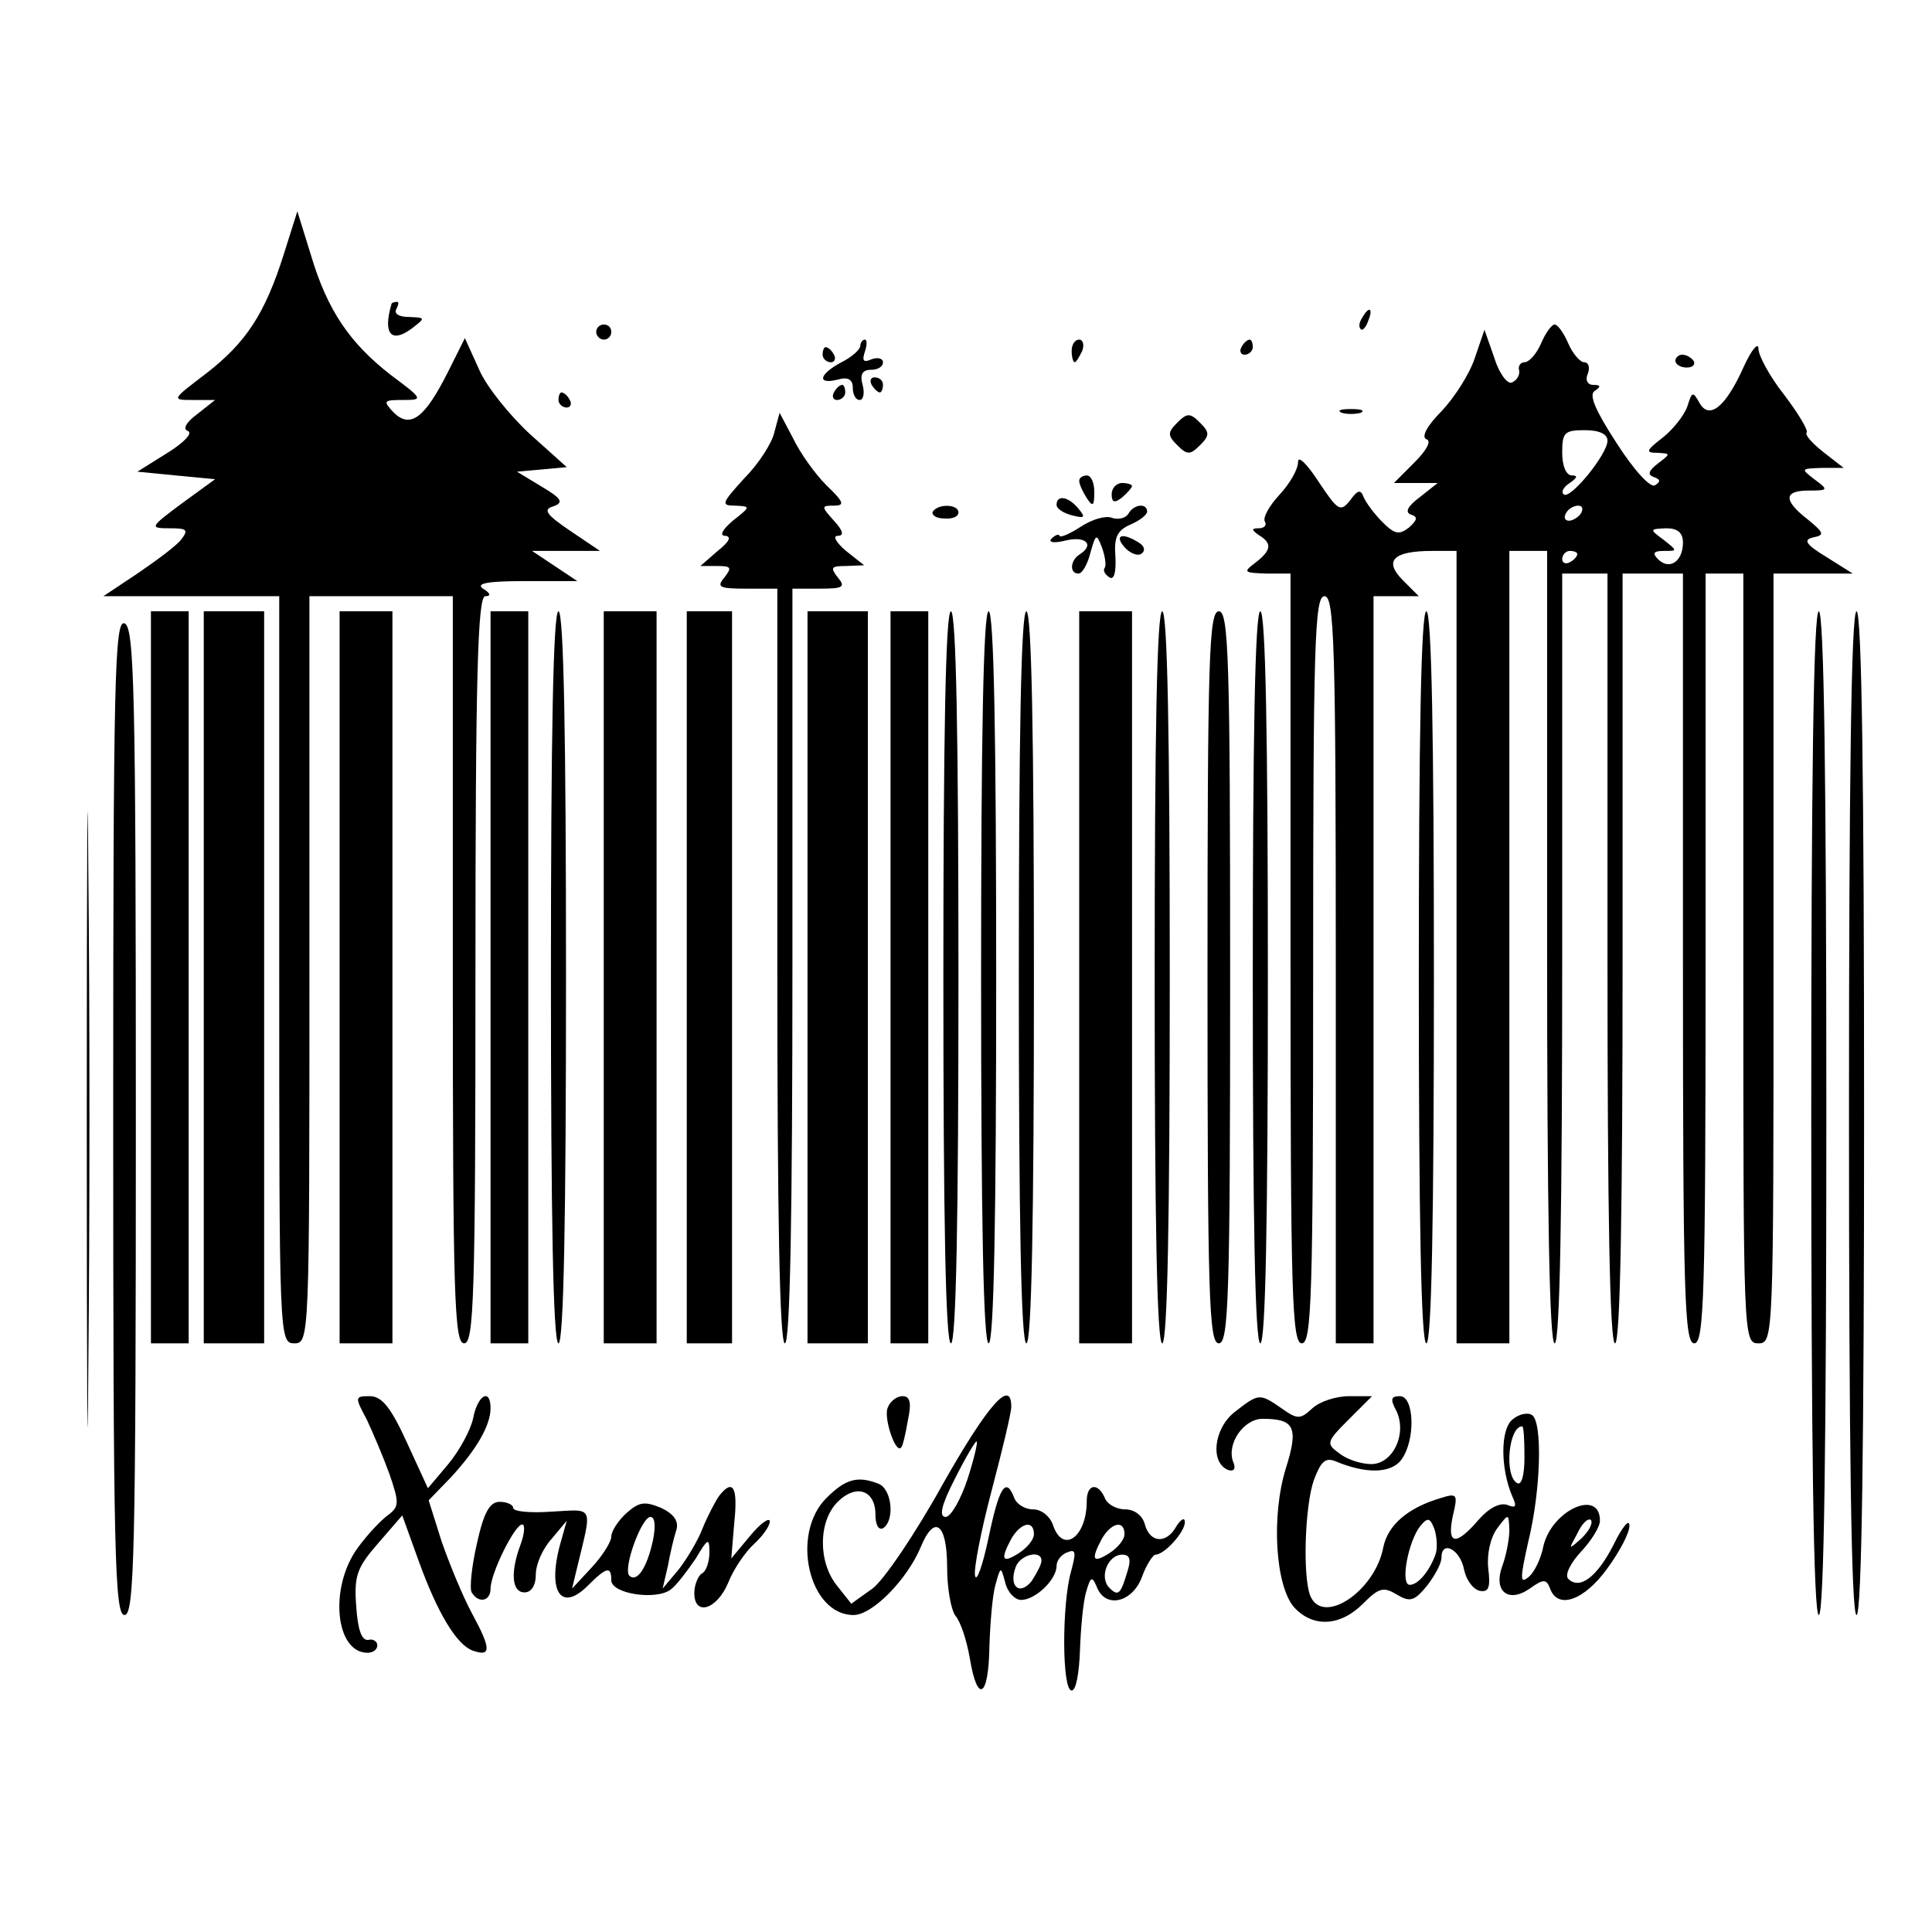 <?xml version="1.0" standalone="no"?>
<!DOCTYPE svg PUBLIC "-//W3C//DTD SVG 20010904//EN"
 "http://www.w3.org/TR/2001/REC-SVG-20010904/DTD/svg10.dtd">
<svg version="1.0" xmlns="http://www.w3.org/2000/svg"
 width="256pt" height="256pt" viewBox="0 0 256 256"
 preserveAspectRatio="xMidYMid meet">

<g transform="translate(0,256) scale(0.1,-0.1)"
fill="#000000" stroke="none">
<path d="M376 2223 c-25 -79 -50 -117 -103 -158 -46 -35 -46 -35 -17 -35 l29
0 -24 -19 c-15 -11 -19 -20 -12 -22 7 -3 -6 -16 -27 -29 l-40 -25 51 -5 52 -5
-44 -32 c-43 -32 -43 -33 -16 -33 23 0 25 -2 15 -15 -6 -8 -33 -28 -58 -45
l-45 -30 116 0 117 0 0 -495 c0 -488 0 -495 20 -495 20 0 20 7 20 495 l0 495
95 0 95 0 0 -495 c0 -433 2 -495 15 -495 13 0 15 62 15 495 0 389 3 495 13
495 8 0 7 4 -3 10 -10 7 6 10 55 10 l70 0 -30 20 -30 20 45 0 45 0 -40 27
c-31 21 -36 28 -22 32 14 5 12 10 -15 26 l-33 20 33 3 33 3 -49 44 c-26 24
-57 62 -67 85 l-19 42 -22 -44 c-31 -62 -50 -76 -72 -55 -15 16 -14 17 12 17
27 0 27 1 -16 33 -54 42 -84 85 -106 159 l-18 58 -18 -57z"/>
<path d="M519 2158 c-12 -40 -1 -54 27 -33 18 14 18 14 -4 15 -13 0 -20 4 -17
10 3 6 4 10 1 10 -3 0 -6 -1 -7 -2z"/>
<path d="M1805 2139 c-4 -6 -5 -12 -2 -15 2 -3 7 2 10 11 7 17 1 20 -8 4z"/>
<path d="M790 2120 c0 -5 5 -10 10 -10 6 0 10 5 10 10 0 6 -4 10 -10 10 -5 0
-10 -4 -10 -10z"/>
<path d="M2042 2105 c-6 -14 -16 -25 -22 -25 -5 0 -9 -5 -7 -11 1 -6 -3 -13
-10 -16 -6 -2 -17 13 -23 33 l-13 37 -13 -38 c-7 -21 -27 -52 -44 -70 -19 -19
-27 -34 -20 -37 7 -2 1 -14 -16 -31 l-27 -27 29 0 29 0 -24 -19 c-16 -12 -20
-20 -11 -23 9 -3 8 -7 -3 -17 -13 -10 -19 -9 -35 7 -11 11 -22 26 -25 33 -4
11 -8 10 -18 -4 -13 -16 -16 -14 -42 25 -15 23 -27 35 -27 26 0 -10 -11 -29
-25 -44 -13 -14 -22 -30 -19 -35 3 -5 -1 -9 -8 -9 -10 0 -10 -2 0 -9 18 -11
17 -20 -5 -37 -16 -12 -15 -13 15 -14 l32 0 0 -510 c0 -447 2 -510 15 -510 13
0 15 62 15 495 0 433 2 495 15 495 13 0 15 -62 15 -495 l0 -495 25 0 25 0 0
495 0 495 30 0 30 0 -21 21 c-26 26 -13 39 39 39 l32 0 0 -525 0 -525 35 0 35
0 0 525 0 525 25 0 25 0 0 -525 c0 -343 3 -525 10 -525 7 0 10 177 10 510 l0
510 30 0 30 0 0 -510 c0 -333 3 -510 10 -510 7 0 10 177 10 510 l0 510 40 0
40 0 0 -510 c0 -447 2 -510 15 -510 13 0 15 63 15 510 l0 510 25 0 25 0 0
-510 c0 -503 0 -510 20 -510 20 0 20 7 20 510 l0 510 53 0 52 0 -35 22 c-28
17 -31 23 -17 26 15 3 14 6 -8 24 -32 25 -32 38 2 38 26 0 26 1 7 15 -18 14
-18 14 10 15 l29 0 -27 21 c-15 12 -25 23 -22 26 2 3 -11 25 -30 50 -19 24
-34 52 -34 61 0 9 -9 -1 -19 -23 -24 -54 -46 -72 -59 -49 -9 16 -10 15 -16 -4
-4 -12 -19 -31 -33 -42 -22 -17 -23 -20 -7 -20 18 -1 18 -1 1 -14 -13 -10 -14
-15 -6 -18 9 -3 10 -6 2 -11 -6 -4 -28 20 -51 56 -28 43 -37 64 -29 69 9 6 8
8 -2 8 -7 0 -11 6 -7 15 3 8 1 15 -5 15 -5 0 -15 11 -21 25 -6 14 -14 25 -18
25 -4 0 -12 -11 -18 -25z m88 -129 c0 -18 -50 -79 -58 -71 -4 3 0 10 8 15 10
7 11 10 3 10 -8 0 -13 13 -13 30 0 27 3 30 30 30 19 0 30 -5 30 -14z m-35 -96
c-3 -5 -11 -10 -16 -10 -6 0 -7 5 -4 10 3 6 11 10 16 10 6 0 7 -4 4 -10z m135
-39 c0 -25 -18 -37 -33 -22 -8 8 -6 11 8 11 18 0 18 0 -1 15 -19 14 -18 14 4
15 15 0 22 -6 22 -19z m-140 -15 c0 -3 -4 -8 -10 -11 -5 -3 -10 -1 -10 4 0 6
5 11 10 11 6 0 10 -2 10 -4z"/>
<path d="M1140 2102 c0 -5 -11 -15 -25 -22 -30 -16 -33 -30 -5 -23 14 4 20 0
20 -11 0 -9 4 -16 9 -16 5 0 7 9 4 20 -4 14 0 20 11 20 9 0 16 4 16 10 0 5 -7
7 -15 4 -11 -5 -13 -2 -9 10 3 9 3 16 0 16 -3 0 -6 -4 -6 -8z"/>
<path d="M1420 2095 c0 -8 2 -15 4 -15 2 0 6 7 10 15 3 8 1 15 -4 15 -6 0 -10
-7 -10 -15z"/>
<path d="M1645 2100 c-3 -5 -1 -10 4 -10 6 0 11 5 11 10 0 6 -2 10 -4 10 -3 0
-8 -4 -11 -10z"/>
<path d="M1090 2090 c0 -5 5 -10 11 -10 5 0 7 5 4 10 -3 6 -8 10 -11 10 -2 0
-4 -4 -4 -10z"/>
<path d="M2220 2082 c0 -5 7 -9 15 -9 8 0 12 4 9 9 -3 4 -9 8 -15 8 -5 0 -9
-4 -9 -8z"/>
<path d="M1155 2050 c3 -5 8 -10 11 -10 2 0 4 5 4 10 0 6 -5 10 -11 10 -5 0
-7 -4 -4 -10z"/>
<path d="M1105 2040 c-3 -5 -1 -10 4 -10 6 0 11 5 11 10 0 6 -2 10 -4 10 -3 0
-8 -4 -11 -10z"/>
<path d="M740 2030 c0 -5 5 -10 11 -10 5 0 7 5 4 10 -3 6 -8 10 -11 10 -2 0
-4 -4 -4 -10z"/>
<path d="M1560 2000 c-13 -13 -13 -17 0 -30 13 -13 17 -13 30 0 13 13 13 17 0
30 -13 13 -17 13 -30 0z"/>
<path d="M1778 2013 c6 -2 18 -2 25 0 6 3 1 5 -13 5 -14 0 -19 -2 -12 -5z"/>
<path d="M1026 1987 c-3 -14 -21 -42 -40 -61 -30 -33 -31 -36 -12 -36 21 -1
21 -1 -3 -20 -14 -12 -18 -20 -10 -20 9 -1 5 -8 -10 -20 l-23 -20 22 0 c19 0
20 -2 10 -15 -11 -13 -7 -15 29 -15 l41 0 0 -500 c0 -327 3 -500 10 -500 7 0
10 173 10 500 l0 500 36 0 c31 0 35 2 24 15 -10 13 -9 15 11 15 l24 1 -24 19
c-13 11 -18 20 -11 20 9 0 7 7 -5 20 -17 19 -17 20 0 20 15 0 13 5 -10 27 -15
15 -35 43 -44 62 l-18 34 -7 -26z"/>
<path d="M1430 1923 c0 -5 5 -15 10 -23 8 -12 10 -11 10 8 0 12 -4 22 -10 22
-5 0 -10 -3 -10 -7z"/>
<path d="M1473 1905 c0 -11 4 -12 14 -4 7 6 13 13 13 15 0 2 -6 4 -13 4 -8 0
-14 -7 -14 -15z"/>
<path d="M1400 1891 c0 -5 9 -11 21 -14 16 -4 18 -3 8 9 -13 16 -29 19 -29 5z"/>
<path d="M1236 1882 c-2 -4 4 -9 15 -9 10 -1 19 2 19 8 0 11 -27 12 -34 1z"/>
<path d="M1495 1879 c-4 -6 -14 -8 -22 -5 -8 3 -26 -2 -41 -12 -14 -9 -27 -15
-28 -12 -1 3 -6 1 -11 -4 -4 -5 4 -6 20 -2 26 6 38 -6 17 -19 -12 -8 -13 -25
-1 -25 5 0 12 12 16 28 7 25 8 25 15 7 4 -11 6 -23 4 -27 -3 -4 0 -9 6 -13 6
-4 9 6 8 27 -2 26 2 35 20 43 12 5 22 13 22 17 0 12 -18 10 -25 -3z"/>
<path d="M1490 1835 c7 -8 17 -12 22 -9 6 4 5 10 -3 15 -22 14 -33 10 -19 -6z"/>
<path d="M200 1265 l0 -485 25 0 25 0 0 485 0 485 -25 0 -25 0 0 -485z"/>
<path d="M270 1265 l0 -485 40 0 40 0 0 485 0 485 -40 0 -40 0 0 -485z"/>
<path d="M450 1265 l0 -485 35 0 35 0 0 485 0 485 -35 0 -35 0 0 -485z"/>
<path d="M650 1265 l0 -485 25 0 25 0 0 485 0 485 -25 0 -25 0 0 -485z"/>
<path d="M730 1265 c0 -317 3 -485 10 -485 7 0 10 168 10 485 0 317 -3 485
-10 485 -7 0 -10 -168 -10 -485z"/>
<path d="M800 1265 l0 -485 35 0 35 0 0 485 0 485 -35 0 -35 0 0 -485z"/>
<path d="M910 1265 l0 -485 30 0 30 0 0 485 0 485 -30 0 -30 0 0 -485z"/>
<path d="M1070 1265 l0 -485 40 0 40 0 0 485 0 485 -40 0 -40 0 0 -485z"/>
<path d="M1180 1265 l0 -485 25 0 25 0 0 485 0 485 -25 0 -25 0 0 -485z"/>
<path d="M1250 1265 c0 -317 3 -485 10 -485 7 0 10 168 10 485 0 317 -3 485
-10 485 -7 0 -10 -168 -10 -485z"/>
<path d="M1300 1265 c0 -317 3 -485 10 -485 7 0 10 168 10 485 0 317 -3 485
-10 485 -7 0 -10 -168 -10 -485z"/>
<path d="M1350 1265 c0 -317 3 -485 10 -485 7 0 10 168 10 485 0 317 -3 485
-10 485 -7 0 -10 -168 -10 -485z"/>
<path d="M1430 1265 l0 -485 35 0 35 0 0 485 0 485 -35 0 -35 0 0 -485z"/>
<path d="M1530 1265 c0 -317 3 -485 10 -485 7 0 10 168 10 485 0 317 -3 485
-10 485 -7 0 -10 -168 -10 -485z"/>
<path d="M1600 1265 c0 -424 2 -485 15 -485 13 0 15 61 15 485 0 424 -2 485
-15 485 -13 0 -15 -61 -15 -485z"/>
<path d="M1660 1265 c0 -317 3 -485 10 -485 7 0 10 168 10 485 0 317 -3 485
-10 485 -7 0 -10 -168 -10 -485z"/>
<path d="M1880 1265 c0 -317 3 -485 10 -485 7 0 10 168 10 485 0 317 -3 485
-10 485 -7 0 -10 -168 -10 -485z"/>
<path d="M2400 1085 c0 -437 3 -665 10 -665 7 0 10 228 10 665 0 437 -3 665
-10 665 -7 0 -10 -228 -10 -665z"/>
<path d="M2450 1085 c0 -437 3 -665 10 -665 7 0 10 228 10 665 0 437 -3 665
-10 665 -7 0 -10 -228 -10 -665z"/>
<path d="M150 1080 c0 -580 2 -660 15 -660 13 0 15 79 15 654 0 572 -2 655
-15 660 -13 5 -15 -72 -15 -654z"/>
<path d="M115 1075 c0 -363 1 -510 2 -327 2 184 2 481 0 660 -1 180 -2 30 -2
-333z"/>
<path d="M486 679 c8 -17 22 -50 30 -72 13 -38 13 -43 -1 -54 -9 -6 -28 -26
-41 -44 -38 -52 -30 -139 13 -139 7 0 13 4 13 10 0 5 -6 9 -12 7 -9 -1 -14 14
-16 45 -3 40 1 51 29 83 l32 37 22 -61 c25 -69 50 -110 71 -118 25 -9 25 2 0
48 -13 24 -31 68 -41 97 l-17 54 30 31 c33 36 52 68 52 91 0 27 -17 18 -23
-13 -3 -15 -18 -43 -33 -61 l-27 -32 -28 61 c-21 46 -33 61 -49 61 -20 0 -20
-1 -4 -31z"/>
<path d="M1176 694 c-5 -14 11 -61 18 -52 2 1 6 18 9 36 5 23 3 32 -7 32 -8 0
-17 -7 -20 -16z"/>
<path d="M1249 593 c-36 -65 -78 -127 -93 -138 l-28 -20 -19 24 c-25 31 -25
85 1 111 24 24 50 16 50 -17 0 -13 4 -21 10 -18 16 10 12 52 -6 59 -28 11 -44
6 -69 -19 -48 -48 -23 -155 36 -155 25 0 71 47 89 90 18 44 35 32 35 -27 0
-27 5 -56 11 -64 7 -8 15 -33 19 -56 10 -61 25 -53 26 15 1 31 4 68 8 82 7 25
7 25 13 3 3 -13 13 -23 21 -23 19 0 47 27 47 45 0 7 6 15 14 18 12 5 12 0 5
-26 -12 -43 -12 -157 1 -157 6 0 10 24 11 53 1 28 4 63 8 77 6 21 8 22 14 8
11 -30 47 -22 60 12 6 17 15 30 18 30 12 0 39 30 39 43 0 7 -5 4 -11 -5 -13
-24 -35 -23 -42 2 -3 12 -14 20 -26 20 -12 0 -24 7 -27 15 -9 21 -24 19 -24
-4 0 -48 -32 -71 -45 -31 -4 11 -15 20 -26 20 -11 0 -22 7 -25 15 -11 29 -20
15 -34 -52 -8 -38 -16 -60 -18 -51 -2 9 8 60 22 113 14 53 26 103 26 111 0 38
-31 3 -91 -103z m33 7 c-9 -27 -22 -50 -29 -50 -9 0 -6 15 12 50 14 28 27 50
29 50 2 0 -3 -22 -12 -50z m88 -73 c0 -7 -9 -18 -20 -25 -22 -14 -25 -9 -10
19 12 21 30 26 30 6z m120 0 c0 -7 -9 -18 -20 -25 -22 -14 -25 -9 -10 19 12
21 30 26 30 6z m-110 -35 c0 -5 -6 -16 -13 -27 -16 -20 -31 -7 -21 19 6 16 34
23 34 8z m114 -14 c-9 -30 -12 -34 -24 -22 -14 14 -2 44 17 44 10 0 12 -6 7
-22z"/>
<path d="M1636 689 c-28 -22 -33 -68 -8 -77 7 -2 10 2 6 11 -9 24 14 57 39 57
42 0 48 -11 31 -65 -20 -64 -14 -157 11 -185 25 -27 61 -25 91 5 21 21 27 23
45 12 17 -10 23 -9 40 12 10 13 19 29 19 37 0 24 25 11 30 -16 3 -14 12 -26
21 -28 12 -2 14 5 11 30 -2 19 3 41 12 53 15 20 15 20 16 -2 0 -12 -4 -33 -9
-47 -13 -34 7 -51 36 -31 18 13 22 13 27 0 10 -28 45 -16 76 27 16 22 30 48
29 57 0 9 -10 -3 -21 -26 -22 -43 -45 -60 -60 -45 -5 5 3 21 17 36 14 15 25
33 25 41 0 43 -64 14 -75 -34 -3 -16 -12 -35 -20 -41 -11 -9 -11 -2 0 47 17
69 19 159 5 168 -6 4 -18 1 -26 -6 -16 -13 -16 -65 0 -102 6 -13 5 -16 -7 -11
-10 3 -24 -4 -38 -20 -30 -35 -42 -33 -34 5 7 29 6 31 -16 24 -44 -13 -70 -36
-76 -65 -11 -59 -81 -105 -97 -64 -10 26 -7 119 5 153 9 24 15 30 28 25 40
-17 74 -17 88 2 19 26 17 84 -2 84 -12 0 -13 -4 -5 -19 15 -30 -4 -71 -33 -71
-13 0 -32 6 -42 14 -18 13 -18 15 12 45 l31 31 -30 0 c-18 0 -39 -7 -49 -16
-16 -15 -20 -15 -41 0 -29 20 -30 20 -62 -5z m384 -60 c0 -24 -4 -38 -10 -34
-17 10 -11 75 7 75 2 0 3 -18 3 -41z m-118 -129 c-8 -22 -23 -40 -34 -40 -13
0 -2 58 14 78 10 12 13 11 19 -5 3 -10 4 -25 1 -33z m194 22 c-18 -16 -18 -16
-6 6 6 13 14 21 18 18 3 -4 -2 -14 -12 -24z"/>
<path d="M953 578 c-5 -7 -15 -26 -22 -43 -6 -16 -21 -41 -32 -55 l-21 -25 7
30 c3 17 8 38 11 47 4 12 -3 22 -20 30 -22 9 -29 8 -46 -7 -11 -10 -20 -24
-20 -31 0 -7 -12 -26 -26 -41 l-26 -28 6 25 c21 87 24 80 -33 77 -28 -2 -51 0
-51 5 0 4 -8 8 -18 8 -13 0 -21 -14 -30 -55 -7 -30 -10 -60 -7 -65 9 -15 25
-12 25 5 0 20 32 85 42 85 4 0 3 -12 -2 -26 -14 -37 -12 -64 5 -64 9 0 15 9
15 24 0 13 9 34 21 47 l20 24 -7 -25 c-20 -67 -2 -98 35 -61 25 25 31 26 31 7
0 -18 60 -27 79 -12 8 6 22 25 33 41 16 27 18 28 18 8 0 -12 -4 -25 -10 -28
-5 -3 -10 -15 -10 -26 0 -31 30 -22 45 14 7 18 23 41 34 51 12 11 21 24 21 30
0 6 -12 -2 -26 -19 l-25 -30 4 48 c5 47 -2 58 -20 35z m-88 -60 c-8 -36 -21
-55 -31 -46 -9 9 16 78 28 78 6 0 7 -13 3 -32z"/>
</g>
</svg>
